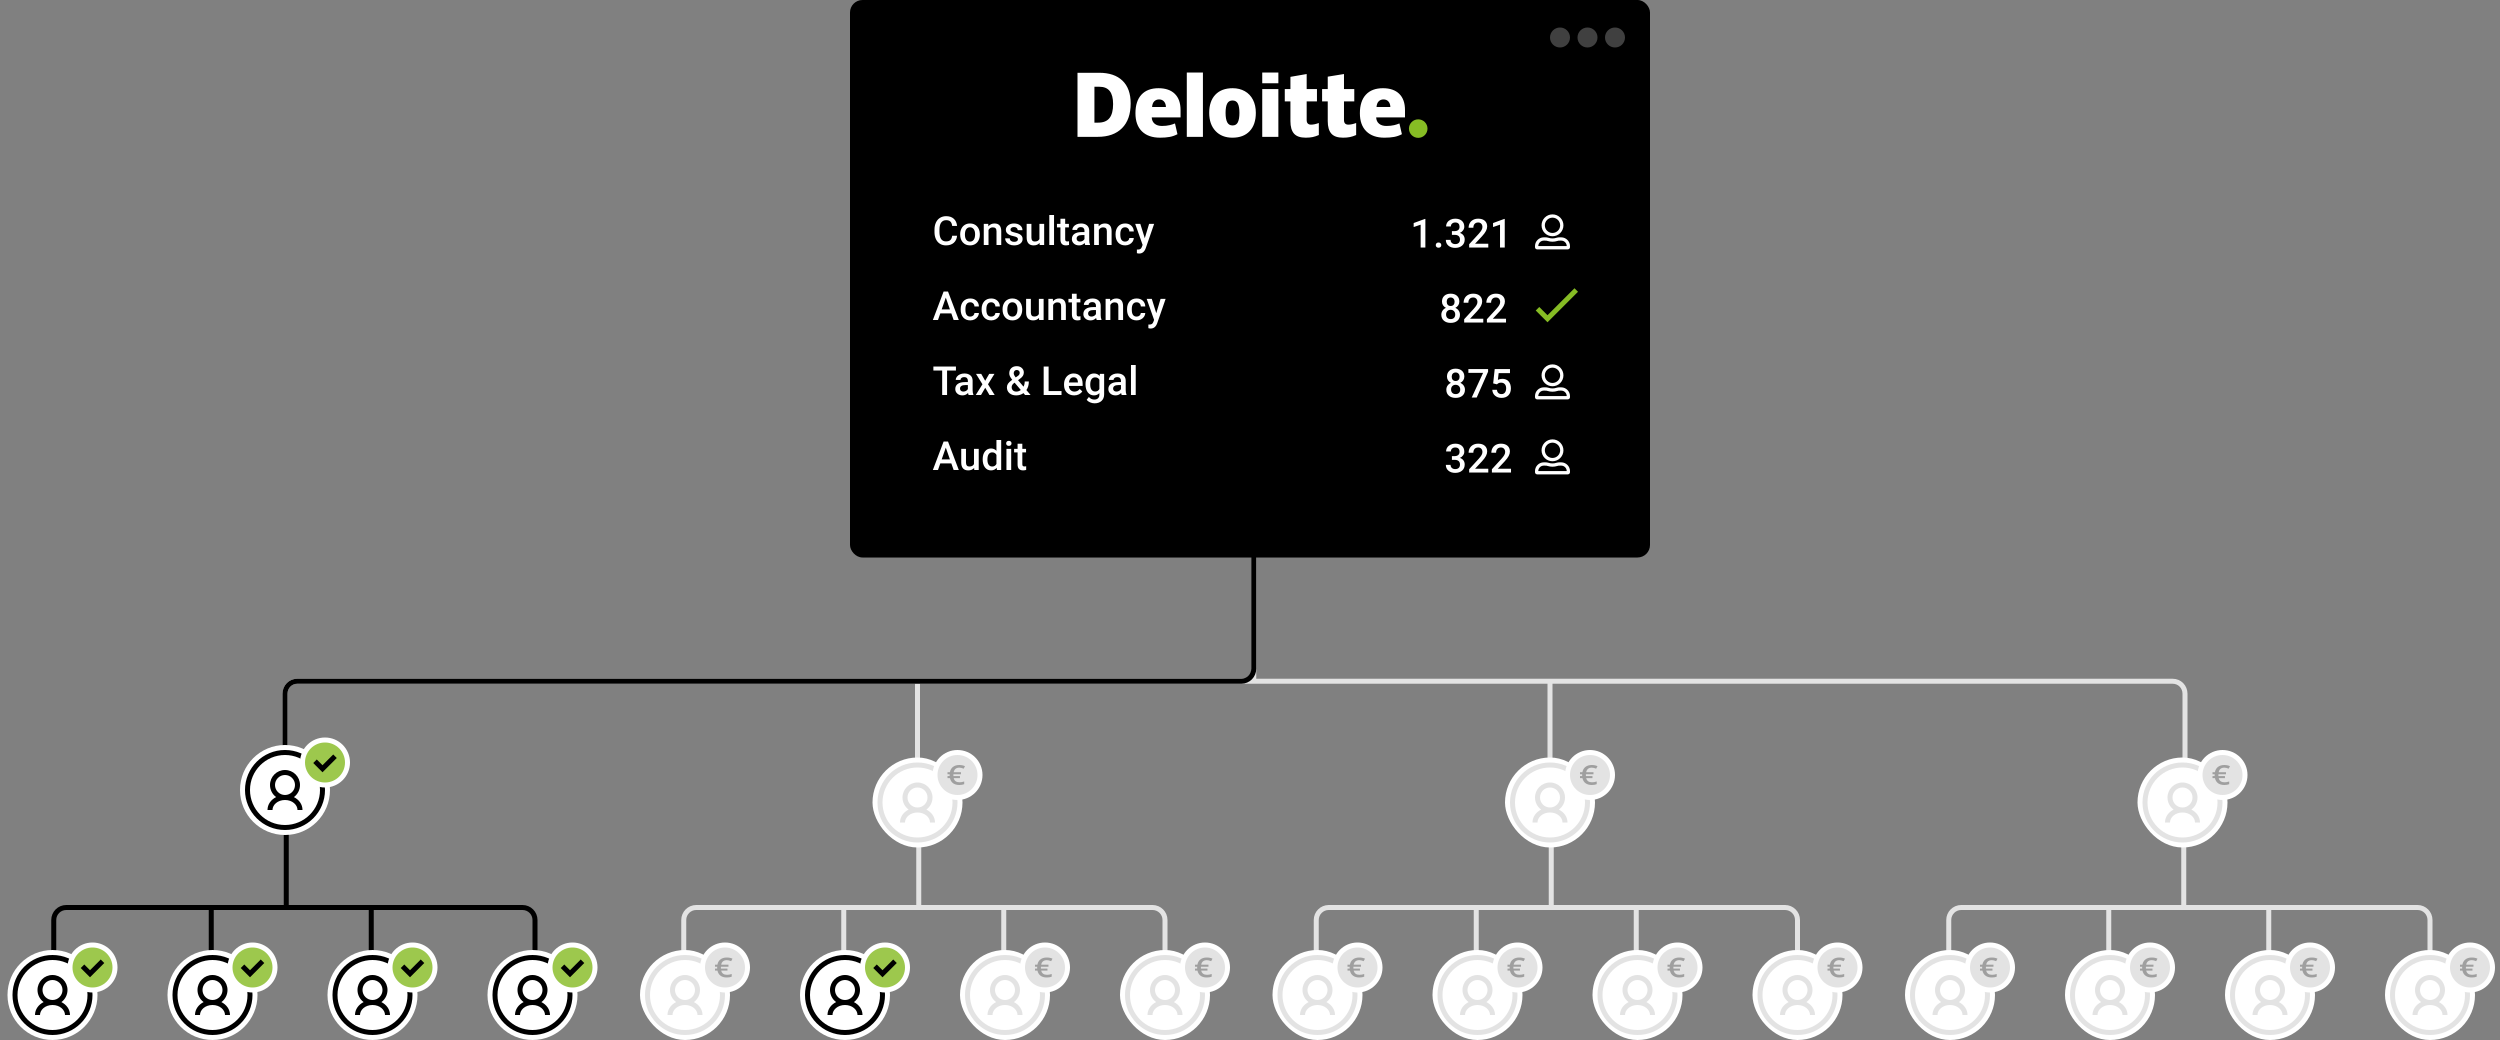 <svg width="1000" height="416" viewBox="0 0 1000 416" fill="none" xmlns="http://www.w3.org/2000/svg">
<rect x="0" y="0" width="1000" height="416" fill="#808080" stroke="none"/>
<path d="M501.5 199V272.5M501.5 272.5C501.5 272.5 606.722 272.5 620 272.5M501.5 272.5C501.5 272.5 378.716 272.5 367 272.5M114 300.5V277.5C114 274.739 116.143 272.5 118.904 272.5C152.209 272.5 344.538 272.5 367 272.5M874 308.5V277.5C874 274.739 871.857 272.5 869.096 272.5C835.785 272.5 643.354 272.5 620 272.5M620 272.5C620 286.559 620 308.5 620 308.5M367 272.5C367 286.559 367 308.5 367 308.5" stroke="#E3E3E3" stroke-width="2"/>
<path d="M501.5 199V267.5C501.5 270.261 499.294 272.5 496.532 272.5C473.443 272.5 377.3 272.5 367 272.5C344.538 272.5 152.209 272.5 118.904 272.5C116.143 272.5 114 274.739 114 277.5V300.5" stroke="black" stroke-width="2"/>
<path d="M114.5 320.5V363M114.5 363C114.5 363 135.222 363 148.5 363M114.5 363C114.5 363 96.216 363 84.5 363M21.5 395V368C21.5 365.239 23.737 363 26.498 363C37.692 363 65.297 363 84.5 363M214 399V368C214 365.239 211.771 363 209.009 363C197.507 363 168.583 363 148.5 363M148.5 363C148.5 377.059 148.5 399 148.5 399M84.5 363C84.5 377.059 84.5 399 84.5 399" stroke="black" stroke-width="2"/>
<path d="M3 398C3 388.059 11.059 380 21 380V380C30.941 380 39 388.059 39 398V398C39 407.941 30.941 416 21 416V416C11.059 416 3 407.941 3 398V398Z" fill="white"/>
<circle cx="21" cy="398" r="15" fill="white" stroke="black" stroke-width="2"/>
<path fill-rule="evenodd" clip-rule="evenodd" d="M25 396C25 398.209 23.209 400 21 400C18.791 400 17 398.209 17 396C17 393.791 18.791 392 21 392C23.209 392 25 393.791 25 396ZM24.556 400.833C26.038 399.741 27 397.983 27 396C27 392.686 24.314 390 21 390C17.686 390 15 392.686 15 396C15 397.983 15.962 399.741 17.444 400.833C15.424 401.851 14 403.72 14 406H16C16 403.954 18.06 402 21 402C23.94 402 26 403.954 26 406H28C28 403.72 26.576 401.851 24.556 400.833Z" fill="black"/>
<circle cx="37" cy="387" r="10" fill="white"/>
<circle cx="37" cy="387" r="8" fill="#9DC84D"/>
<path d="M33 386.5L36 389.5L41 384.5" stroke="black" stroke-width="2"/>
<path d="M67 398C67 388.059 75.059 380 85 380V380C94.941 380 103 388.059 103 398V398C103 407.941 94.941 416 85 416V416C75.059 416 67 407.941 67 398V398Z" fill="white"/>
<circle cx="85" cy="398" r="15" fill="white" stroke="black" stroke-width="2"/>
<path fill-rule="evenodd" clip-rule="evenodd" d="M89 396C89 398.209 87.209 400 85 400C82.791 400 81 398.209 81 396C81 393.791 82.791 392 85 392C87.209 392 89 393.791 89 396ZM88.556 400.833C90.038 399.741 91 397.983 91 396C91 392.686 88.314 390 85 390C81.686 390 79 392.686 79 396C79 397.983 79.962 399.741 81.444 400.833C79.424 401.851 78 403.72 78 406H80C80 403.954 82.06 402 85 402C87.94 402 90 403.954 90 406H92C92 403.72 90.576 401.851 88.556 400.833Z" fill="black"/>
<circle cx="101" cy="387" r="10" fill="white"/>
<circle cx="101" cy="387" r="8" fill="#9DC84D"/>
<path d="M97 386.5L100 389.5L105 384.5" stroke="black" stroke-width="2"/>
<path d="M131 398C131 388.059 139.059 380 149 380V380C158.941 380 167 388.059 167 398V398C167 407.941 158.941 416 149 416V416C139.059 416 131 407.941 131 398V398Z" fill="white"/>
<circle cx="149" cy="398" r="15" fill="white" stroke="black" stroke-width="2"/>
<path fill-rule="evenodd" clip-rule="evenodd" d="M153 396C153 398.209 151.209 400 149 400C146.791 400 145 398.209 145 396C145 393.791 146.791 392 149 392C151.209 392 153 393.791 153 396ZM152.556 400.833C154.038 399.741 155 397.983 155 396C155 392.686 152.314 390 149 390C145.686 390 143 392.686 143 396C143 397.983 143.962 399.741 145.444 400.833C143.424 401.851 142 403.72 142 406H144C144 403.954 146.06 402 149 402C151.94 402 154 403.954 154 406H156C156 403.72 154.576 401.851 152.556 400.833Z" fill="black"/>
<circle cx="165" cy="387" r="10" fill="white"/>
<circle cx="165" cy="387" r="8" fill="#9DC84D"/>
<path d="M161 386.5L164 389.5L169 384.5" stroke="black" stroke-width="2"/>
<path d="M195 398C195 388.059 203.059 380 213 380V380C222.941 380 231 388.059 231 398V398C231 407.941 222.941 416 213 416V416C203.059 416 195 407.941 195 398V398Z" fill="white"/>
<circle cx="213" cy="398" r="15" fill="white" stroke="black" stroke-width="2"/>
<path fill-rule="evenodd" clip-rule="evenodd" d="M217 396C217 398.209 215.209 400 213 400C210.791 400 209 398.209 209 396C209 393.791 210.791 392 213 392C215.209 392 217 393.791 217 396ZM216.556 400.833C218.038 399.741 219 397.983 219 396C219 392.686 216.314 390 213 390C209.686 390 207 392.686 207 396C207 397.983 207.962 399.741 209.444 400.833C207.424 401.851 206 403.72 206 406H208C208 403.954 210.06 402 213 402C215.94 402 218 403.954 218 406H220C220 403.72 218.576 401.851 216.556 400.833Z" fill="black"/>
<circle cx="229" cy="387" r="10" fill="white"/>
<circle cx="229" cy="387" r="8" fill="#9DC84D"/>
<path d="M225 386.5L228 389.5L233 384.5" stroke="black" stroke-width="2"/>
<path d="M96 316C96 306.059 104.059 298 114 298V298C123.941 298 132 306.059 132 316V316C132 325.941 123.941 334 114 334V334C104.059 334 96 325.941 96 316V316Z" fill="white"/>
<circle cx="114" cy="316" r="15" fill="white" stroke="black" stroke-width="2"/>
<path fill-rule="evenodd" clip-rule="evenodd" d="M118 314C118 316.209 116.209 318 114 318C111.791 318 110 316.209 110 314C110 311.791 111.791 310 114 310C116.209 310 118 311.791 118 314ZM117.556 318.833C119.038 317.741 120 315.983 120 314C120 310.686 117.314 308 114 308C110.686 308 108 310.686 108 314C108 315.983 108.962 317.741 110.444 318.833C108.424 319.851 107 321.72 107 324H109C109 321.954 111.06 320 114 320C116.94 320 119 321.954 119 324H121C121 321.72 119.576 319.851 117.556 318.833Z" fill="black"/>
<circle cx="130" cy="305" r="10" fill="white"/>
<circle cx="130" cy="305" r="8" fill="#9DC84D"/>
<path d="M126 304.5L129 307.5L134 302.5" stroke="black" stroke-width="2"/>
<path d="M367.5 320.5V363M367.5 363C367.5 363 388.222 363 401.5 363M367.5 363C367.5 363 349.216 363 337.5 363M273.5 383V368C273.5 365.239 275.733 363 278.495 363C289.873 363 318.226 363 337.5 363M466 383V368C466 365.239 463.764 363 461.002 363C449.681 363 421.509 363 401.5 363M401.5 363C401.5 377.059 401.5 383 401.5 383M337.5 363C337.5 377.059 337.5 383 337.5 383" stroke="#E3E3E3" stroke-width="2"/>
<rect x="256" y="380" width="36" height="36" rx="18" fill="white"/>
<circle cx="274" cy="398" r="15" fill="white" stroke="#E3E3E3" stroke-width="2"/>
<path fill-rule="evenodd" clip-rule="evenodd" d="M278 396C278 398.209 276.209 400 274 400C271.791 400 270 398.209 270 396C270 393.791 271.791 392 274 392C276.209 392 278 393.791 278 396ZM277.556 400.833C279.038 399.741 280 397.983 280 396C280 392.686 277.314 390 274 390C270.686 390 268 392.686 268 396C268 397.983 268.962 399.741 270.444 400.833C268.424 401.851 267 403.72 267 406H269C269 403.954 271.06 402 274 402C276.94 402 279 403.954 279 406H281C281 403.72 279.576 401.851 277.556 400.833Z" fill="#E3E3E3"/>
<circle cx="290" cy="387" r="10" fill="white"/>
<circle cx="290" cy="387" r="8" fill="#E3E3E3"/>
<path d="M290.709 384.063C290.108 384.063 289.615 384.213 289.231 384.512C288.852 384.812 288.598 385.264 288.47 385.87H291.388V386.693H288.374L288.361 386.933V387.227L288.374 387.436H290.984V388.253H288.483C288.756 389.365 289.532 389.921 290.812 389.921C291.422 389.921 292.047 389.81 292.686 389.589V390.674C292.128 390.891 291.477 391 290.735 391C289.707 391 288.871 390.765 288.227 390.295C287.587 389.824 287.169 389.144 286.973 388.253H286V387.436H286.87L286.857 387.238V387.04L286.87 386.693H286V385.87H286.96C287.122 384.976 287.529 384.274 288.182 383.764C288.835 383.255 289.677 383 290.709 383C291.562 383 292.326 383.157 293 383.47L292.463 384.47C291.806 384.199 291.221 384.063 290.709 384.063Z" fill="black" fill-opacity="0.3"/>
<path d="M320 398C320 388.059 328.059 380 338 380V380C347.941 380 356 388.059 356 398V398C356 407.941 347.941 416 338 416V416C328.059 416 320 407.941 320 398V398Z" fill="white"/>
<circle cx="338" cy="398" r="15" fill="white" stroke="black" stroke-width="2"/>
<path fill-rule="evenodd" clip-rule="evenodd" d="M342 396C342 398.209 340.209 400 338 400C335.791 400 334 398.209 334 396C334 393.791 335.791 392 338 392C340.209 392 342 393.791 342 396ZM341.556 400.833C343.038 399.741 344 397.983 344 396C344 392.686 341.314 390 338 390C334.686 390 332 392.686 332 396C332 397.983 332.962 399.741 334.444 400.833C332.424 401.851 331 403.72 331 406H333C333 403.954 335.06 402 338 402C340.94 402 343 403.954 343 406H345C345 403.72 343.576 401.851 341.556 400.833Z" fill="black"/>
<circle cx="354" cy="387" r="10" fill="white"/>
<circle cx="354" cy="387" r="8" fill="#9DC84D"/>
<path d="M350 386.5L353 389.5L358 384.5" stroke="black" stroke-width="2"/>
<rect x="384" y="380" width="36" height="36" rx="18" fill="white"/>
<circle cx="402" cy="398" r="15" fill="white" stroke="#E3E3E3" stroke-width="2"/>
<path fill-rule="evenodd" clip-rule="evenodd" d="M406 396C406 398.209 404.209 400 402 400C399.791 400 398 398.209 398 396C398 393.791 399.791 392 402 392C404.209 392 406 393.791 406 396ZM405.556 400.833C407.038 399.741 408 397.983 408 396C408 392.686 405.314 390 402 390C398.686 390 396 392.686 396 396C396 397.983 396.962 399.741 398.444 400.833C396.424 401.851 395 403.72 395 406H397C397 403.954 399.06 402 402 402C404.94 402 407 403.954 407 406H409C409 403.72 407.576 401.851 405.556 400.833Z" fill="#E3E3E3"/>
<circle cx="418" cy="387" r="10" fill="white"/>
<circle cx="418" cy="387" r="8" fill="#E3E3E3"/>
<path d="M418.709 384.063C418.108 384.063 417.615 384.213 417.231 384.512C416.852 384.812 416.598 385.264 416.47 385.87H419.388V386.693H416.374L416.361 386.933V387.227L416.374 387.436H418.984V388.253H416.483C416.756 389.365 417.532 389.921 418.812 389.921C419.422 389.921 420.047 389.81 420.686 389.589V390.674C420.128 390.891 419.477 391 418.735 391C417.707 391 416.871 390.765 416.227 390.295C415.587 389.824 415.169 389.144 414.973 388.253H414V387.436H414.87L414.857 387.238V387.04L414.87 386.693H414V385.87H414.96C415.122 384.976 415.529 384.274 416.182 383.764C416.835 383.255 417.677 383 418.709 383C419.562 383 420.326 383.157 421 383.47L420.463 384.47C419.806 384.199 419.221 384.063 418.709 384.063Z" fill="black" fill-opacity="0.3"/>
<rect x="448" y="380" width="36" height="36" rx="18" fill="white"/>
<circle cx="466" cy="398" r="15" fill="white" stroke="#E3E3E3" stroke-width="2"/>
<path fill-rule="evenodd" clip-rule="evenodd" d="M470 396C470 398.209 468.209 400 466 400C463.791 400 462 398.209 462 396C462 393.791 463.791 392 466 392C468.209 392 470 393.791 470 396ZM469.556 400.833C471.038 399.741 472 397.983 472 396C472 392.686 469.314 390 466 390C462.686 390 460 392.686 460 396C460 397.983 460.962 399.741 462.444 400.833C460.424 401.851 459 403.72 459 406H461C461 403.954 463.06 402 466 402C468.94 402 471 403.954 471 406H473C473 403.72 471.576 401.851 469.556 400.833Z" fill="#E3E3E3"/>
<circle cx="482" cy="387" r="10" fill="white"/>
<circle cx="482" cy="387" r="8" fill="#E3E3E3"/>
<path d="M482.709 384.063C482.108 384.063 481.615 384.213 481.231 384.512C480.852 384.812 480.598 385.264 480.47 385.87H483.388V386.693H480.374L480.361 386.933V387.227L480.374 387.436H482.984V388.253H480.483C480.756 389.365 481.532 389.921 482.812 389.921C483.422 389.921 484.047 389.81 484.686 389.589V390.674C484.128 390.891 483.477 391 482.735 391C481.707 391 480.871 390.765 480.227 390.295C479.587 389.824 479.169 389.144 478.973 388.253H478V387.436H478.87L478.857 387.238V387.04L478.87 386.693H478V385.87H478.96C479.122 384.976 479.529 384.274 480.182 383.764C480.835 383.255 481.677 383 482.709 383C483.562 383 484.326 383.157 485 383.47L484.463 384.47C483.806 384.199 483.221 384.063 482.709 384.063Z" fill="black" fill-opacity="0.3"/>
<rect x="349" y="303" width="36" height="36" rx="18" fill="white"/>
<circle cx="367" cy="321" r="15" fill="white" stroke="#E3E3E3" stroke-width="2"/>
<path fill-rule="evenodd" clip-rule="evenodd" d="M371 319C371 321.209 369.209 323 367 323C364.791 323 363 321.209 363 319C363 316.791 364.791 315 367 315C369.209 315 371 316.791 371 319ZM370.556 323.833C372.038 322.741 373 320.983 373 319C373 315.686 370.314 313 367 313C363.686 313 361 315.686 361 319C361 320.983 361.962 322.741 363.444 323.833C361.424 324.851 360 326.72 360 329H362C362 326.954 364.06 325 367 325C369.94 325 372 326.954 372 329H374C374 326.72 372.576 324.851 370.556 323.833Z" fill="#E3E3E3"/>
<circle cx="383" cy="310" r="10" fill="white"/>
<circle cx="383" cy="310" r="8" fill="#E3E3E3"/>
<path d="M383.709 307.063C383.108 307.063 382.615 307.213 382.231 307.512C381.852 307.812 381.598 308.264 381.47 308.87H384.388V309.693H381.374L381.361 309.933V310.227L381.374 310.436H383.984V311.253H381.483C381.756 312.365 382.532 312.921 383.812 312.921C384.422 312.921 385.047 312.81 385.686 312.589V313.674C385.128 313.891 384.477 314 383.735 314C382.707 314 381.871 313.765 381.227 313.295C380.587 312.824 380.169 312.144 379.973 311.253H379V310.436H379.87L379.857 310.238V310.04L379.87 309.693H379V308.87H379.96C380.122 307.976 380.529 307.274 381.182 306.764C381.835 306.255 382.677 306 383.709 306C384.562 306 385.326 306.157 386 306.47L385.463 307.47C384.806 307.199 384.221 307.063 383.709 307.063Z" fill="black" fill-opacity="0.3"/>
<path d="M620.5 320.5V363M620.5 363C620.5 363 641.222 363 654.5 363M620.5 363C620.5 363 602.216 363 590.5 363M526.5 383V368C526.5 365.239 528.733 363 531.495 363C542.873 363 571.226 363 590.5 363M719 383V368C719 365.239 716.764 363 714.002 363C702.681 363 674.509 363 654.5 363M654.5 363C654.5 377.059 654.5 383 654.5 383M590.5 363C590.5 377.059 590.5 383 590.5 383" stroke="#E3E3E3" stroke-width="2"/>
<rect x="509" y="380" width="36" height="36" rx="18" fill="white"/>
<circle cx="527" cy="398" r="15" fill="white" stroke="#E3E3E3" stroke-width="2"/>
<path fill-rule="evenodd" clip-rule="evenodd" d="M531 396C531 398.209 529.209 400 527 400C524.791 400 523 398.209 523 396C523 393.791 524.791 392 527 392C529.209 392 531 393.791 531 396ZM530.556 400.833C532.038 399.741 533 397.983 533 396C533 392.686 530.314 390 527 390C523.686 390 521 392.686 521 396C521 397.983 521.962 399.741 523.444 400.833C521.424 401.851 520 403.72 520 406H522C522 403.954 524.06 402 527 402C529.94 402 532 403.954 532 406H534C534 403.72 532.576 401.851 530.556 400.833Z" fill="#E3E3E3"/>
<circle cx="543" cy="387" r="10" fill="white"/>
<circle cx="543" cy="387" r="8" fill="#E3E3E3"/>
<path d="M543.709 384.063C543.108 384.063 542.615 384.213 542.231 384.512C541.852 384.812 541.598 385.264 541.47 385.87H544.388V386.693H541.374L541.361 386.933V387.227L541.374 387.436H543.984V388.253H541.483C541.756 389.365 542.532 389.921 543.812 389.921C544.422 389.921 545.047 389.81 545.686 389.589V390.674C545.128 390.891 544.477 391 543.735 391C542.707 391 541.871 390.765 541.227 390.295C540.587 389.824 540.169 389.144 539.973 388.253H539V387.436H539.87L539.857 387.238V387.04L539.87 386.693H539V385.87H539.96C540.122 384.976 540.529 384.274 541.182 383.764C541.835 383.255 542.677 383 543.709 383C544.562 383 545.326 383.157 546 383.47L545.463 384.47C544.806 384.199 544.221 384.063 543.709 384.063Z" fill="black" fill-opacity="0.3"/>
<rect x="573" y="380" width="36" height="36" rx="18" fill="white"/>
<circle cx="591" cy="398" r="15" fill="white" stroke="#E3E3E3" stroke-width="2"/>
<path fill-rule="evenodd" clip-rule="evenodd" d="M595 396C595 398.209 593.209 400 591 400C588.791 400 587 398.209 587 396C587 393.791 588.791 392 591 392C593.209 392 595 393.791 595 396ZM594.556 400.833C596.038 399.741 597 397.983 597 396C597 392.686 594.314 390 591 390C587.686 390 585 392.686 585 396C585 397.983 585.962 399.741 587.444 400.833C585.424 401.851 584 403.72 584 406H586C586 403.954 588.06 402 591 402C593.94 402 596 403.954 596 406H598C598 403.72 596.576 401.851 594.556 400.833Z" fill="#E3E3E3"/>
<circle cx="607" cy="387" r="10" fill="white"/>
<circle cx="607" cy="387" r="8" fill="#E3E3E3"/>
<path d="M607.709 384.063C607.108 384.063 606.615 384.213 606.231 384.512C605.852 384.812 605.598 385.264 605.47 385.87H608.388V386.693H605.374L605.361 386.933V387.227L605.374 387.436H607.984V388.253H605.483C605.756 389.365 606.532 389.921 607.812 389.921C608.422 389.921 609.047 389.81 609.686 389.589V390.674C609.128 390.891 608.477 391 607.735 391C606.707 391 605.871 390.765 605.227 390.295C604.587 389.824 604.169 389.144 603.973 388.253H603V387.436H603.87L603.857 387.238V387.04L603.87 386.693H603V385.87H603.96C604.122 384.976 604.529 384.274 605.182 383.764C605.835 383.255 606.677 383 607.709 383C608.562 383 609.326 383.157 610 383.47L609.463 384.47C608.806 384.199 608.221 384.063 607.709 384.063Z" fill="black" fill-opacity="0.3"/>
<rect x="637" y="380" width="36" height="36" rx="18" fill="white"/>
<circle cx="655" cy="398" r="15" fill="white" stroke="#E3E3E3" stroke-width="2"/>
<path fill-rule="evenodd" clip-rule="evenodd" d="M659 396C659 398.209 657.209 400 655 400C652.791 400 651 398.209 651 396C651 393.791 652.791 392 655 392C657.209 392 659 393.791 659 396ZM658.556 400.833C660.038 399.741 661 397.983 661 396C661 392.686 658.314 390 655 390C651.686 390 649 392.686 649 396C649 397.983 649.962 399.741 651.444 400.833C649.424 401.851 648 403.72 648 406H650C650 403.954 652.06 402 655 402C657.94 402 660 403.954 660 406H662C662 403.72 660.576 401.851 658.556 400.833Z" fill="#E3E3E3"/>
<circle cx="671" cy="387" r="10" fill="white"/>
<circle cx="671" cy="387" r="8" fill="#E3E3E3"/>
<path d="M671.709 384.063C671.108 384.063 670.615 384.213 670.231 384.512C669.852 384.812 669.598 385.264 669.47 385.87H672.388V386.693H669.374L669.361 386.933V387.227L669.374 387.436H671.984V388.253H669.483C669.756 389.365 670.532 389.921 671.812 389.921C672.422 389.921 673.047 389.81 673.686 389.589V390.674C673.128 390.891 672.477 391 671.735 391C670.707 391 669.871 390.765 669.227 390.295C668.587 389.824 668.169 389.144 667.973 388.253H667V387.436H667.87L667.857 387.238V387.04L667.87 386.693H667V385.87H667.96C668.122 384.976 668.529 384.274 669.182 383.764C669.835 383.255 670.677 383 671.709 383C672.562 383 673.326 383.157 674 383.47L673.463 384.47C672.806 384.199 672.221 384.063 671.709 384.063Z" fill="black" fill-opacity="0.3"/>
<rect x="701" y="380" width="36" height="36" rx="18" fill="white"/>
<circle cx="719" cy="398" r="15" fill="white" stroke="#E3E3E3" stroke-width="2"/>
<path fill-rule="evenodd" clip-rule="evenodd" d="M723 396C723 398.209 721.209 400 719 400C716.791 400 715 398.209 715 396C715 393.791 716.791 392 719 392C721.209 392 723 393.791 723 396ZM722.556 400.833C724.038 399.741 725 397.983 725 396C725 392.686 722.314 390 719 390C715.686 390 713 392.686 713 396C713 397.983 713.962 399.741 715.444 400.833C713.424 401.851 712 403.72 712 406H714C714 403.954 716.06 402 719 402C721.94 402 724 403.954 724 406H726C726 403.72 724.576 401.851 722.556 400.833Z" fill="#E3E3E3"/>
<circle cx="735" cy="387" r="10" fill="white"/>
<circle cx="735" cy="387" r="8" fill="#E3E3E3"/>
<path d="M735.709 384.063C735.108 384.063 734.615 384.213 734.231 384.512C733.852 384.812 733.598 385.264 733.47 385.87H736.388V386.693H733.374L733.361 386.933V387.227L733.374 387.436H735.984V388.253H733.483C733.756 389.365 734.532 389.921 735.812 389.921C736.422 389.921 737.047 389.81 737.686 389.589V390.674C737.128 390.891 736.477 391 735.735 391C734.707 391 733.871 390.765 733.227 390.295C732.587 389.824 732.169 389.144 731.973 388.253H731V387.436H731.87L731.857 387.238V387.04L731.87 386.693H731V385.87H731.96C732.122 384.976 732.529 384.274 733.182 383.764C733.835 383.255 734.677 383 735.709 383C736.562 383 737.326 383.157 738 383.47L737.463 384.47C736.806 384.199 736.221 384.063 735.709 384.063Z" fill="black" fill-opacity="0.3"/>
<rect x="602" y="303" width="36" height="36" rx="18" fill="white"/>
<circle cx="620" cy="321" r="15" fill="white" stroke="#E3E3E3" stroke-width="2"/>
<path fill-rule="evenodd" clip-rule="evenodd" d="M624 319C624 321.209 622.209 323 620 323C617.791 323 616 321.209 616 319C616 316.791 617.791 315 620 315C622.209 315 624 316.791 624 319ZM623.556 323.833C625.038 322.741 626 320.983 626 319C626 315.686 623.314 313 620 313C616.686 313 614 315.686 614 319C614 320.983 614.962 322.741 616.444 323.833C614.424 324.851 613 326.72 613 329H615C615 326.954 617.06 325 620 325C622.94 325 625 326.954 625 329H627C627 326.72 625.576 324.851 623.556 323.833Z" fill="#E3E3E3"/>
<circle cx="636" cy="310" r="10" fill="white"/>
<circle cx="636" cy="310" r="8" fill="#E3E3E3"/>
<path d="M636.709 307.063C636.108 307.063 635.615 307.213 635.231 307.512C634.852 307.812 634.598 308.264 634.47 308.87H637.388V309.693H634.374L634.361 309.933V310.227L634.374 310.436H636.984V311.253H634.483C634.756 312.365 635.532 312.921 636.812 312.921C637.422 312.921 638.047 312.81 638.686 312.589V313.674C638.128 313.891 637.477 314 636.735 314C635.707 314 634.871 313.765 634.227 313.295C633.587 312.824 633.169 312.144 632.973 311.253H632V310.436H632.87L632.857 310.238V310.04L632.87 309.693H632V308.87H632.96C633.122 307.976 633.529 307.274 634.182 306.764C634.835 306.255 635.677 306 636.709 306C637.562 306 638.326 306.157 639 306.47L638.463 307.47C637.806 307.199 637.221 307.063 636.709 307.063Z" fill="black" fill-opacity="0.3"/>
<path d="M873.5 320.5V363M873.5 363C873.5 363 894.222 363 907.5 363M873.5 363C873.5 363 855.216 363 843.5 363M779.5 383V368C779.5 365.239 781.733 363 784.495 363C795.873 363 824.226 363 843.5 363M972 383V368C972 365.239 969.764 363 967.002 363C955.681 363 927.509 363 907.5 363M907.5 363C907.5 377.059 907.5 383 907.5 383M843.5 363C843.5 377.059 843.5 383 843.5 383" stroke="#E3E3E3" stroke-width="2"/>
<rect x="762" y="380" width="36" height="36" rx="18" fill="white"/>
<circle cx="780" cy="398" r="15" fill="white" stroke="#E3E3E3" stroke-width="2"/>
<path fill-rule="evenodd" clip-rule="evenodd" d="M784 396C784 398.209 782.209 400 780 400C777.791 400 776 398.209 776 396C776 393.791 777.791 392 780 392C782.209 392 784 393.791 784 396ZM783.556 400.833C785.038 399.741 786 397.983 786 396C786 392.686 783.314 390 780 390C776.686 390 774 392.686 774 396C774 397.983 774.962 399.741 776.444 400.833C774.424 401.851 773 403.72 773 406H775C775 403.954 777.06 402 780 402C782.94 402 785 403.954 785 406H787C787 403.72 785.576 401.851 783.556 400.833Z" fill="#E3E3E3"/>
<circle cx="796" cy="387" r="10" fill="white"/>
<circle cx="796" cy="387" r="8" fill="#E3E3E3"/>
<path d="M796.709 384.063C796.108 384.063 795.615 384.213 795.231 384.512C794.852 384.812 794.598 385.264 794.47 385.87H797.388V386.693H794.374L794.361 386.933V387.227L794.374 387.436H796.984V388.253H794.483C794.756 389.365 795.532 389.921 796.812 389.921C797.422 389.921 798.047 389.81 798.686 389.589V390.674C798.128 390.891 797.477 391 796.735 391C795.707 391 794.871 390.765 794.227 390.295C793.587 389.824 793.169 389.144 792.973 388.253H792V387.436H792.87L792.857 387.238V387.04L792.87 386.693H792V385.87H792.96C793.122 384.976 793.529 384.274 794.182 383.764C794.835 383.255 795.677 383 796.709 383C797.562 383 798.326 383.157 799 383.47L798.463 384.47C797.806 384.199 797.221 384.063 796.709 384.063Z" fill="black" fill-opacity="0.3"/>
<rect x="826" y="380" width="36" height="36" rx="18" fill="white"/>
<circle cx="844" cy="398" r="15" fill="white" stroke="#E3E3E3" stroke-width="2"/>
<path fill-rule="evenodd" clip-rule="evenodd" d="M848 396C848 398.209 846.209 400 844 400C841.791 400 840 398.209 840 396C840 393.791 841.791 392 844 392C846.209 392 848 393.791 848 396ZM847.556 400.833C849.038 399.741 850 397.983 850 396C850 392.686 847.314 390 844 390C840.686 390 838 392.686 838 396C838 397.983 838.962 399.741 840.444 400.833C838.424 401.851 837 403.72 837 406H839C839 403.954 841.06 402 844 402C846.94 402 849 403.954 849 406H851C851 403.72 849.576 401.851 847.556 400.833Z" fill="#E3E3E3"/>
<circle cx="860" cy="387" r="10" fill="white"/>
<circle cx="860" cy="387" r="8" fill="#E3E3E3"/>
<path d="M860.709 384.063C860.108 384.063 859.615 384.213 859.231 384.512C858.852 384.812 858.598 385.264 858.47 385.87H861.388V386.693H858.374L858.361 386.933V387.227L858.374 387.436H860.984V388.253H858.483C858.756 389.365 859.532 389.921 860.812 389.921C861.422 389.921 862.047 389.81 862.686 389.589V390.674C862.128 390.891 861.477 391 860.735 391C859.707 391 858.871 390.765 858.227 390.295C857.587 389.824 857.169 389.144 856.973 388.253H856V387.436H856.87L856.857 387.238V387.04L856.87 386.693H856V385.87H856.96C857.122 384.976 857.529 384.274 858.182 383.764C858.835 383.255 859.677 383 860.709 383C861.562 383 862.326 383.157 863 383.47L862.463 384.47C861.806 384.199 861.221 384.063 860.709 384.063Z" fill="black" fill-opacity="0.3"/>
<rect x="890" y="380" width="36" height="36" rx="18" fill="white"/>
<circle cx="908" cy="398" r="15" fill="white" stroke="#E3E3E3" stroke-width="2"/>
<path fill-rule="evenodd" clip-rule="evenodd" d="M912 396C912 398.209 910.209 400 908 400C905.791 400 904 398.209 904 396C904 393.791 905.791 392 908 392C910.209 392 912 393.791 912 396ZM911.556 400.833C913.038 399.741 914 397.983 914 396C914 392.686 911.314 390 908 390C904.686 390 902 392.686 902 396C902 397.983 902.962 399.741 904.444 400.833C902.424 401.851 901 403.72 901 406H903C903 403.954 905.06 402 908 402C910.94 402 913 403.954 913 406H915C915 403.72 913.576 401.851 911.556 400.833Z" fill="#E3E3E3"/>
<circle cx="924" cy="387" r="10" fill="white"/>
<circle cx="924" cy="387" r="8" fill="#E3E3E3"/>
<path d="M924.709 384.063C924.108 384.063 923.615 384.213 923.231 384.512C922.852 384.812 922.598 385.264 922.47 385.87H925.388V386.693H922.374L922.361 386.933V387.227L922.374 387.436H924.984V388.253H922.483C922.756 389.365 923.532 389.921 924.812 389.921C925.422 389.921 926.047 389.81 926.686 389.589V390.674C926.128 390.891 925.477 391 924.735 391C923.707 391 922.871 390.765 922.227 390.295C921.587 389.824 921.169 389.144 920.973 388.253H920V387.436H920.87L920.857 387.238V387.04L920.87 386.693H920V385.87H920.96C921.122 384.976 921.529 384.274 922.182 383.764C922.835 383.255 923.677 383 924.709 383C925.562 383 926.326 383.157 927 383.47L926.463 384.47C925.806 384.199 925.221 384.063 924.709 384.063Z" fill="black" fill-opacity="0.3"/>
<rect x="954" y="380" width="36" height="36" rx="18" fill="white"/>
<circle cx="972" cy="398" r="15" fill="white" stroke="#E3E3E3" stroke-width="2"/>
<path fill-rule="evenodd" clip-rule="evenodd" d="M976 396C976 398.209 974.209 400 972 400C969.791 400 968 398.209 968 396C968 393.791 969.791 392 972 392C974.209 392 976 393.791 976 396ZM975.556 400.833C977.038 399.741 978 397.983 978 396C978 392.686 975.314 390 972 390C968.686 390 966 392.686 966 396C966 397.983 966.962 399.741 968.444 400.833C966.424 401.851 965 403.72 965 406H967C967 403.954 969.06 402 972 402C974.94 402 977 403.954 977 406H979C979 403.72 977.576 401.851 975.556 400.833Z" fill="#E3E3E3"/>
<circle cx="988" cy="387" r="10" fill="white"/>
<circle cx="988" cy="387" r="8" fill="#E3E3E3"/>
<path d="M988.709 384.063C988.108 384.063 987.615 384.213 987.231 384.512C986.852 384.812 986.598 385.264 986.47 385.87H989.388V386.693H986.374L986.361 386.933V387.227L986.374 387.436H988.984V388.253H986.483C986.756 389.365 987.532 389.921 988.812 389.921C989.422 389.921 990.047 389.81 990.686 389.589V390.674C990.128 390.891 989.477 391 988.735 391C987.707 391 986.871 390.765 986.227 390.295C985.587 389.824 985.169 389.144 984.973 388.253H984V387.436H984.87L984.857 387.238V387.04L984.87 386.693H984V385.87H984.96C985.122 384.976 985.529 384.274 986.182 383.764C986.835 383.255 987.677 383 988.709 383C989.562 383 990.326 383.157 991 383.47L990.463 384.47C989.806 384.199 989.221 384.063 988.709 384.063Z" fill="black" fill-opacity="0.3"/>
<rect x="855" y="303" width="36" height="36" rx="18" fill="white"/>
<circle cx="873" cy="321" r="15" fill="white" stroke="#E3E3E3" stroke-width="2"/>
<path fill-rule="evenodd" clip-rule="evenodd" d="M877 319C877 321.209 875.209 323 873 323C870.791 323 869 321.209 869 319C869 316.791 870.791 315 873 315C875.209 315 877 316.791 877 319ZM876.556 323.833C878.038 322.741 879 320.983 879 319C879 315.686 876.314 313 873 313C869.686 313 867 315.686 867 319C867 320.983 867.962 322.741 869.444 323.833C867.424 324.851 866 326.72 866 329H868C868 326.954 870.06 325 873 325C875.94 325 878 326.954 878 329H880C880 326.72 878.576 324.851 876.556 323.833Z" fill="#E3E3E3"/>
<circle cx="889" cy="310" r="10" fill="white"/>
<circle cx="889" cy="310" r="8" fill="#E3E3E3"/>
<path d="M889.709 307.063C889.108 307.063 888.615 307.213 888.231 307.512C887.852 307.812 887.598 308.264 887.47 308.87H890.388V309.693H887.374L887.361 309.933V310.227L887.374 310.436H889.984V311.253H887.483C887.756 312.365 888.532 312.921 889.812 312.921C890.422 312.921 891.047 312.81 891.686 312.589V313.674C891.128 313.891 890.477 314 889.735 314C888.707 314 887.871 313.765 887.227 313.295C886.587 312.824 886.169 312.144 885.973 311.253H885V310.436H885.87L885.857 310.238V310.04L885.87 309.693H885V308.87H885.96C886.122 307.976 886.529 307.274 887.182 306.764C887.835 306.255 888.677 306 889.709 306C890.562 306 891.326 306.157 892 306.47L891.463 307.47C890.806 307.199 890.221 307.063 889.709 307.063Z" fill="black" fill-opacity="0.3"/>
<g clip-path="url(#clip0)">
<rect x="340" width="320" height="223" rx="5" fill="black"/>
<path fill-rule="evenodd" clip-rule="evenodd" d="M511.347 33.308H504.896V29H511.347V33.308ZM474.719 54.736H481.168V29.001H474.719V54.736ZM445.241 41.624C445.241 39.276 444.787 37.535 443.879 36.4C442.969 35.267 441.592 34.7 439.74 34.7H437.77V49.056H439.277C441.334 49.056 442.842 48.447 443.801 47.224C444.76 46.004 445.241 44.137 445.241 41.624ZM452.267 41.379C452.267 45.656 451.116 48.952 448.814 51.265C446.512 53.579 443.276 54.736 439.105 54.736H431V29.109H439.671C443.693 29.109 446.798 30.161 448.986 32.264C451.173 34.368 452.267 37.405 452.267 41.379ZM490.872 48.889C490.444 48.029 490.229 46.778 490.229 45.137C490.229 43.494 490.444 42.26 490.872 41.433C491.302 40.607 492.009 40.192 492.999 40.192C494.012 40.192 494.726 40.609 495.144 41.442C495.562 42.273 495.77 43.505 495.77 45.137C495.77 46.778 495.565 48.029 495.153 48.889C494.741 49.75 494.033 50.181 493.032 50.181C492.021 50.181 491.302 49.75 490.872 48.889ZM499.87 52.45C501.514 50.702 502.335 48.263 502.335 45.137C502.335 43.145 501.954 41.404 501.189 39.915C500.426 38.425 499.339 37.28 497.932 36.481C496.525 35.682 494.902 35.282 493.067 35.282C490.097 35.282 487.791 36.146 486.146 37.872C484.501 39.599 483.68 42.02 483.68 45.137C483.68 48.185 484.518 50.602 486.196 52.391C487.872 54.18 490.13 55.074 492.967 55.074C495.925 55.074 498.226 54.199 499.87 52.45ZM504.896 54.736H511.347V44.887V35.62H504.896V54.736ZM524.415 49.86C525.286 49.86 526.323 49.639 527.533 49.201V54.011C526.663 54.392 525.837 54.666 525.051 54.828C524.265 54.992 523.342 55.074 522.287 55.074C520.121 55.074 518.56 54.53 517.601 53.444C516.647 52.359 516.168 50.693 516.168 48.444V40.564H513.909V35.622H516.168V30.74L522.668 29.611V35.622H526.784V40.564H522.668V48.004C522.668 49.242 523.251 49.86 524.415 49.86ZM542.462 49.201C541.252 49.639 540.215 49.86 539.344 49.86C538.179 49.86 537.596 49.242 537.596 48.004V40.564H541.713V35.622H537.596V29.611L531.097 30.666V35.622H528.837V40.564H531.097V48.444C531.097 50.693 531.576 52.359 532.533 53.444C533.489 54.53 535.05 55.074 537.216 55.074C538.273 55.074 539.192 54.992 539.979 54.828C540.765 54.666 541.593 54.392 542.462 54.011V49.201ZM550.601 42.808C550.689 41.761 550.989 40.995 551.5 40.505C552.013 40.016 552.647 39.771 553.405 39.771C554.232 39.771 554.889 40.045 555.376 40.599C555.867 41.149 556.122 41.886 556.143 42.808H550.601ZM559.698 37.536C558.164 36.035 555.989 35.283 553.175 35.283C550.217 35.283 547.941 36.146 546.345 37.873C544.751 39.599 543.953 42.077 543.953 45.305C543.953 48.431 544.815 50.842 546.535 52.534C548.256 54.226 550.673 55.074 553.786 55.074C555.28 55.074 556.567 54.972 557.645 54.769C558.716 54.568 559.753 54.206 560.76 53.682L559.768 49.375C559.037 49.673 558.342 49.902 557.684 50.053C556.735 50.273 555.694 50.384 554.56 50.384C553.317 50.384 552.335 50.08 551.616 49.473C550.897 48.865 550.513 48.026 550.469 46.958H561.998V44.023C561.998 41.199 561.232 39.036 559.698 37.536ZM461.726 40.505C461.215 40.995 460.916 41.761 460.828 42.808H466.37C466.348 41.886 466.093 41.149 465.603 40.599C465.114 40.045 464.457 39.771 463.632 39.771C462.873 39.771 462.239 40.016 461.726 40.505ZM463.402 35.283C466.217 35.283 468.391 36.035 469.925 37.536C471.458 39.036 472.225 41.199 472.225 44.023V46.958H460.696C460.74 48.026 461.122 48.865 461.843 49.473C462.562 50.08 463.544 50.384 464.786 50.384C465.92 50.384 466.961 50.273 467.912 50.053C468.568 49.902 469.264 49.673 469.995 49.375L470.987 53.682C469.98 54.206 468.943 54.568 467.871 54.769C466.793 54.972 465.507 55.074 464.012 55.074C460.9 55.074 458.483 54.226 456.763 52.534C455.041 50.842 454.18 48.431 454.18 45.305C454.18 42.077 454.978 39.599 456.573 37.873C458.167 36.146 460.442 35.283 463.402 35.283Z" fill="white"/>
<path d="M563.58 51.439C563.58 49.393 565.243 47.733 567.29 47.733C569.339 47.733 571 49.393 571 51.439C571 53.485 569.339 55.145 567.29 55.145C565.243 55.145 563.58 53.485 563.58 51.439Z" fill="#86BC24"/>
<path d="M382.836 94.297C382.721 95.51 382.273 96.458 381.492 97.141C380.711 97.818 379.672 98.156 378.375 98.156C377.469 98.156 376.669 97.943 375.977 97.516C375.289 97.083 374.758 96.471 374.383 95.68C374.008 94.888 373.812 93.969 373.797 92.922V91.859C373.797 90.787 373.987 89.841 374.367 89.023C374.747 88.206 375.292 87.576 376 87.133C376.714 86.69 377.536 86.469 378.469 86.469C379.724 86.469 380.734 86.81 381.5 87.492C382.266 88.174 382.711 89.138 382.836 90.383H380.867C380.773 89.565 380.534 88.977 380.148 88.617C379.768 88.253 379.208 88.07 378.469 88.07C377.609 88.07 376.948 88.385 376.484 89.016C376.026 89.641 375.792 90.56 375.781 91.773V92.781C375.781 94.01 376 94.948 376.438 95.594C376.88 96.24 377.526 96.562 378.375 96.562C379.151 96.562 379.734 96.388 380.125 96.039C380.516 95.69 380.763 95.109 380.867 94.297H382.836ZM384.07 93.695C384.07 92.867 384.234 92.122 384.562 91.461C384.891 90.794 385.352 90.284 385.945 89.93C386.539 89.57 387.221 89.391 387.992 89.391C389.133 89.391 390.057 89.758 390.766 90.492C391.479 91.227 391.865 92.201 391.922 93.414L391.93 93.859C391.93 94.693 391.768 95.438 391.445 96.094C391.128 96.75 390.669 97.258 390.07 97.617C389.477 97.977 388.789 98.156 388.008 98.156C386.815 98.156 385.859 97.76 385.141 96.969C384.427 96.172 384.07 95.112 384.07 93.789V93.695ZM385.969 93.859C385.969 94.729 386.148 95.412 386.508 95.906C386.867 96.396 387.367 96.641 388.008 96.641C388.648 96.641 389.146 96.391 389.5 95.891C389.859 95.391 390.039 94.659 390.039 93.695C390.039 92.841 389.854 92.164 389.484 91.664C389.12 91.164 388.622 90.914 387.992 90.914C387.372 90.914 386.88 91.162 386.516 91.656C386.151 92.146 385.969 92.88 385.969 93.859ZM395.297 89.547L395.352 90.523C395.977 89.768 396.797 89.391 397.812 89.391C399.573 89.391 400.469 90.398 400.5 92.414V98H398.602V92.523C398.602 91.987 398.484 91.591 398.25 91.336C398.021 91.076 397.643 90.945 397.117 90.945C396.352 90.945 395.781 91.292 395.406 91.984V98H393.508V89.547H395.297ZM407.18 95.703C407.18 95.365 407.039 95.107 406.758 94.93C406.482 94.753 406.021 94.596 405.375 94.461C404.729 94.326 404.19 94.154 403.758 93.945C402.81 93.487 402.336 92.823 402.336 91.953C402.336 91.224 402.643 90.615 403.258 90.125C403.872 89.635 404.654 89.391 405.602 89.391C406.612 89.391 407.427 89.641 408.047 90.141C408.672 90.641 408.984 91.289 408.984 92.086H407.086C407.086 91.721 406.951 91.419 406.68 91.18C406.409 90.935 406.049 90.812 405.602 90.812C405.185 90.812 404.844 90.909 404.578 91.102C404.318 91.294 404.188 91.552 404.188 91.875C404.188 92.167 404.31 92.393 404.555 92.555C404.799 92.716 405.294 92.88 406.039 93.047C406.784 93.208 407.367 93.404 407.789 93.633C408.216 93.857 408.531 94.128 408.734 94.445C408.943 94.763 409.047 95.148 409.047 95.602C409.047 96.362 408.732 96.979 408.102 97.453C407.471 97.922 406.646 98.156 405.625 98.156C404.932 98.156 404.315 98.031 403.773 97.781C403.232 97.531 402.81 97.188 402.508 96.75C402.206 96.312 402.055 95.841 402.055 95.336H403.898C403.924 95.784 404.094 96.13 404.406 96.375C404.719 96.615 405.133 96.734 405.648 96.734C406.148 96.734 406.529 96.641 406.789 96.453C407.049 96.26 407.18 96.01 407.18 95.703ZM415.828 97.172C415.271 97.828 414.479 98.156 413.453 98.156C412.536 98.156 411.841 97.888 411.367 97.352C410.898 96.815 410.664 96.039 410.664 95.023V89.547H412.562V95C412.562 96.073 413.008 96.609 413.898 96.609C414.82 96.609 415.443 96.279 415.766 95.617V89.547H417.664V98H415.875L415.828 97.172ZM421.617 98H419.719V86H421.617V98ZM426.07 87.492V89.547H427.562V90.953H426.07V95.672C426.07 95.995 426.133 96.229 426.258 96.375C426.388 96.516 426.617 96.586 426.945 96.586C427.164 96.586 427.385 96.56 427.609 96.508V97.977C427.177 98.096 426.76 98.156 426.359 98.156C424.901 98.156 424.172 97.352 424.172 95.742V90.953H422.781V89.547H424.172V87.492H426.07ZM434.07 98C433.987 97.838 433.914 97.576 433.852 97.211C433.247 97.841 432.508 98.156 431.633 98.156C430.784 98.156 430.091 97.914 429.555 97.43C429.018 96.945 428.75 96.346 428.75 95.633C428.75 94.732 429.083 94.042 429.75 93.562C430.422 93.078 431.38 92.836 432.625 92.836H433.789V92.281C433.789 91.844 433.667 91.495 433.422 91.234C433.177 90.969 432.805 90.836 432.305 90.836C431.872 90.836 431.518 90.945 431.242 91.164C430.966 91.378 430.828 91.651 430.828 91.984H428.93C428.93 91.521 429.083 91.088 429.391 90.688C429.698 90.281 430.115 89.963 430.641 89.734C431.172 89.505 431.763 89.391 432.414 89.391C433.404 89.391 434.193 89.641 434.781 90.141C435.37 90.635 435.672 91.333 435.688 92.234V96.047C435.688 96.807 435.794 97.414 436.008 97.867V98H434.07ZM431.984 96.633C432.359 96.633 432.711 96.542 433.039 96.359C433.372 96.177 433.622 95.932 433.789 95.625V94.031H432.766C432.062 94.031 431.534 94.154 431.18 94.398C430.826 94.643 430.648 94.99 430.648 95.438C430.648 95.802 430.768 96.094 431.008 96.312C431.253 96.526 431.578 96.633 431.984 96.633ZM439.438 89.547L439.492 90.523C440.117 89.768 440.938 89.391 441.953 89.391C443.714 89.391 444.609 90.398 444.641 92.414V98H442.742V92.523C442.742 91.987 442.625 91.591 442.391 91.336C442.161 91.076 441.784 90.945 441.258 90.945C440.492 90.945 439.922 91.292 439.547 91.984V98H437.648V89.547H439.438ZM450.055 96.641C450.529 96.641 450.922 96.503 451.234 96.227C451.547 95.951 451.714 95.609 451.734 95.203H453.523C453.503 95.729 453.339 96.221 453.031 96.68C452.724 97.133 452.307 97.492 451.781 97.758C451.255 98.023 450.688 98.156 450.078 98.156C448.896 98.156 447.958 97.773 447.266 97.008C446.573 96.242 446.227 95.185 446.227 93.836V93.641C446.227 92.354 446.57 91.326 447.258 90.555C447.945 89.779 448.883 89.391 450.07 89.391C451.076 89.391 451.893 89.685 452.523 90.273C453.159 90.857 453.492 91.625 453.523 92.578H451.734C451.714 92.094 451.547 91.695 451.234 91.383C450.927 91.07 450.534 90.914 450.055 90.914C449.44 90.914 448.966 91.138 448.633 91.586C448.299 92.029 448.13 92.703 448.125 93.609V93.914C448.125 94.831 448.289 95.516 448.617 95.969C448.951 96.417 449.43 96.641 450.055 96.641ZM457.914 95.281L459.633 89.547H461.656L458.297 99.281C457.781 100.703 456.906 101.414 455.672 101.414C455.396 101.414 455.091 101.367 454.758 101.273V99.805L455.117 99.828C455.596 99.828 455.956 99.74 456.195 99.562C456.44 99.391 456.633 99.099 456.773 98.688L457.047 97.961L454.078 89.547H456.125L457.914 95.281Z" fill="white"/>
<path d="M570.148 99H568.258V89.867L565.469 90.82V89.219L569.906 87.586H570.148V99ZM575.406 97C575.76 97 576.034 97.102 576.227 97.305C576.419 97.503 576.516 97.753 576.516 98.055C576.516 98.352 576.419 98.599 576.227 98.797C576.034 98.99 575.76 99.086 575.406 99.086C575.068 99.086 574.799 98.99 574.602 98.797C574.404 98.604 574.305 98.357 574.305 98.055C574.305 97.753 574.401 97.503 574.594 97.305C574.786 97.102 575.057 97 575.406 97ZM580.766 92.445H581.922C582.505 92.44 582.966 92.289 583.305 91.992C583.648 91.695 583.82 91.266 583.82 90.703C583.82 90.162 583.677 89.742 583.391 89.445C583.109 89.143 582.677 88.992 582.094 88.992C581.583 88.992 581.164 89.141 580.836 89.438C580.508 89.729 580.344 90.112 580.344 90.586H578.445C578.445 90.003 578.599 89.471 578.906 88.992C579.219 88.513 579.651 88.141 580.203 87.875C580.76 87.604 581.383 87.469 582.07 87.469C583.206 87.469 584.096 87.755 584.742 88.328C585.393 88.896 585.719 89.688 585.719 90.703C585.719 91.213 585.555 91.695 585.227 92.148C584.904 92.596 584.484 92.935 583.969 93.164C584.594 93.378 585.068 93.713 585.391 94.172C585.719 94.63 585.883 95.177 585.883 95.812C585.883 96.833 585.531 97.646 584.828 98.25C584.13 98.854 583.211 99.156 582.07 99.156C580.977 99.156 580.081 98.865 579.383 98.281C578.685 97.698 578.336 96.922 578.336 95.953H580.234C580.234 96.453 580.401 96.859 580.734 97.172C581.073 97.484 581.526 97.641 582.094 97.641C582.682 97.641 583.146 97.484 583.484 97.172C583.823 96.859 583.992 96.406 583.992 95.812C583.992 95.213 583.815 94.753 583.461 94.43C583.107 94.107 582.581 93.945 581.883 93.945H580.766V92.445ZM595.312 99H587.664V97.695L591.453 93.562C592 92.953 592.388 92.445 592.617 92.039C592.852 91.628 592.969 91.216 592.969 90.805C592.969 90.263 592.815 89.826 592.508 89.492C592.206 89.159 591.797 88.992 591.281 88.992C590.667 88.992 590.19 89.18 589.852 89.555C589.513 89.93 589.344 90.443 589.344 91.094H587.445C587.445 90.401 587.602 89.779 587.914 89.227C588.232 88.669 588.682 88.237 589.266 87.93C589.854 87.622 590.531 87.469 591.297 87.469C592.401 87.469 593.271 87.747 593.906 88.305C594.547 88.857 594.867 89.622 594.867 90.602C594.867 91.169 594.706 91.766 594.383 92.391C594.065 93.01 593.542 93.716 592.812 94.508L590.031 97.484H595.312V99ZM601.898 99H600.008V89.867L597.219 90.82V89.219L601.656 87.586H601.898V99Z" fill="white"/>
<path d="M624.5 94.938C623.379 94.938 623.188 94.91 622.504 95.129C622.039 95.293 621.52 95.375 621 95.375C620.453 95.375 619.934 95.293 619.469 95.129C618.785 94.91 618.594 94.938 617.5 94.938C615.559 94.938 614 96.523 614 98.438V98.875C614 99.367 614.383 99.75 614.875 99.75H627.125C627.59 99.75 628 99.367 628 98.875V98.438C628 96.523 626.414 94.938 624.5 94.938ZM626.688 98.438H615.312C615.312 97.863 615.531 97.316 615.941 96.906C616.352 96.496 616.898 96.25 617.5 96.25C618.621 96.25 618.621 96.223 619.031 96.387C619.66 96.578 620.316 96.688 621 96.688C621.656 96.688 622.312 96.578 622.941 96.387C623.379 96.223 623.352 96.25 624.5 96.25C625.703 96.25 626.688 97.234 626.688 98.438ZM621 94.5C623.406 94.5 625.375 92.559 625.375 90.125C625.375 87.719 623.406 85.75 621 85.75C618.566 85.75 616.625 87.719 616.625 90.125C616.625 92.559 618.566 94.5 621 94.5ZM621 87.062C622.668 87.062 624.062 88.457 624.062 90.125C624.062 91.82 622.668 93.188 621 93.188C619.305 93.188 617.938 91.82 617.938 90.125C617.938 88.457 619.305 87.062 621 87.062Z" fill="white"/>
<path d="M380.523 125.352H376.117L375.195 128H373.141L377.438 116.625H379.211L383.516 128H381.453L380.523 125.352ZM376.672 123.758H379.969L378.32 119.039L376.672 123.758ZM388.102 126.641C388.576 126.641 388.969 126.503 389.281 126.227C389.594 125.951 389.76 125.609 389.781 125.203H391.57C391.549 125.729 391.385 126.221 391.078 126.68C390.771 127.133 390.354 127.492 389.828 127.758C389.302 128.023 388.734 128.156 388.125 128.156C386.943 128.156 386.005 127.773 385.312 127.008C384.62 126.242 384.273 125.185 384.273 123.836V123.641C384.273 122.354 384.617 121.326 385.305 120.555C385.992 119.779 386.93 119.391 388.117 119.391C389.122 119.391 389.94 119.685 390.57 120.273C391.206 120.857 391.539 121.625 391.57 122.578H389.781C389.76 122.094 389.594 121.695 389.281 121.383C388.974 121.07 388.581 120.914 388.102 120.914C387.487 120.914 387.013 121.138 386.68 121.586C386.346 122.029 386.177 122.703 386.172 123.609V123.914C386.172 124.831 386.336 125.516 386.664 125.969C386.997 126.417 387.477 126.641 388.102 126.641ZM396.477 126.641C396.951 126.641 397.344 126.503 397.656 126.227C397.969 125.951 398.135 125.609 398.156 125.203H399.945C399.924 125.729 399.76 126.221 399.453 126.68C399.146 127.133 398.729 127.492 398.203 127.758C397.677 128.023 397.109 128.156 396.5 128.156C395.318 128.156 394.38 127.773 393.688 127.008C392.995 126.242 392.648 125.185 392.648 123.836V123.641C392.648 122.354 392.992 121.326 393.68 120.555C394.367 119.779 395.305 119.391 396.492 119.391C397.497 119.391 398.315 119.685 398.945 120.273C399.581 120.857 399.914 121.625 399.945 122.578H398.156C398.135 122.094 397.969 121.695 397.656 121.383C397.349 121.07 396.956 120.914 396.477 120.914C395.862 120.914 395.388 121.138 395.055 121.586C394.721 122.029 394.552 122.703 394.547 123.609V123.914C394.547 124.831 394.711 125.516 395.039 125.969C395.372 126.417 395.852 126.641 396.477 126.641ZM401.023 123.695C401.023 122.867 401.188 122.122 401.516 121.461C401.844 120.794 402.305 120.284 402.898 119.93C403.492 119.57 404.174 119.391 404.945 119.391C406.086 119.391 407.01 119.758 407.719 120.492C408.432 121.227 408.818 122.201 408.875 123.414L408.883 123.859C408.883 124.693 408.721 125.438 408.398 126.094C408.081 126.75 407.622 127.258 407.023 127.617C406.43 127.977 405.742 128.156 404.961 128.156C403.768 128.156 402.812 127.76 402.094 126.969C401.38 126.172 401.023 125.112 401.023 123.789V123.695ZM402.922 123.859C402.922 124.729 403.102 125.411 403.461 125.906C403.82 126.396 404.32 126.641 404.961 126.641C405.602 126.641 406.099 126.391 406.453 125.891C406.812 125.391 406.992 124.659 406.992 123.695C406.992 122.841 406.807 122.164 406.438 121.664C406.073 121.164 405.576 120.914 404.945 120.914C404.326 120.914 403.833 121.161 403.469 121.656C403.104 122.146 402.922 122.88 402.922 123.859ZM415.609 127.172C415.052 127.828 414.26 128.156 413.234 128.156C412.318 128.156 411.622 127.888 411.148 127.352C410.68 126.815 410.445 126.039 410.445 125.023V119.547H412.344V125C412.344 126.073 412.789 126.609 413.68 126.609C414.602 126.609 415.224 126.279 415.547 125.617V119.547H417.445V128H415.656L415.609 127.172ZM421.141 119.547L421.195 120.523C421.82 119.768 422.641 119.391 423.656 119.391C425.417 119.391 426.312 120.398 426.344 122.414V128H424.445V122.523C424.445 121.987 424.328 121.591 424.094 121.336C423.865 121.076 423.487 120.945 422.961 120.945C422.195 120.945 421.625 121.292 421.25 121.984V128H419.352V119.547H421.141ZM430.664 117.492V119.547H432.156V120.953H430.664V125.672C430.664 125.995 430.727 126.229 430.852 126.375C430.982 126.516 431.211 126.586 431.539 126.586C431.758 126.586 431.979 126.56 432.203 126.508V127.977C431.771 128.096 431.354 128.156 430.953 128.156C429.495 128.156 428.766 127.352 428.766 125.742V120.953H427.375V119.547H428.766V117.492H430.664ZM438.664 128C438.581 127.839 438.508 127.576 438.445 127.211C437.841 127.841 437.102 128.156 436.227 128.156C435.378 128.156 434.685 127.914 434.148 127.43C433.612 126.945 433.344 126.346 433.344 125.633C433.344 124.732 433.677 124.042 434.344 123.562C435.016 123.078 435.974 122.836 437.219 122.836H438.383V122.281C438.383 121.844 438.26 121.495 438.016 121.234C437.771 120.969 437.398 120.836 436.898 120.836C436.466 120.836 436.112 120.945 435.836 121.164C435.56 121.378 435.422 121.651 435.422 121.984H433.523C433.523 121.521 433.677 121.089 433.984 120.688C434.292 120.281 434.708 119.964 435.234 119.734C435.766 119.505 436.357 119.391 437.008 119.391C437.997 119.391 438.786 119.641 439.375 120.141C439.964 120.635 440.266 121.333 440.281 122.234V126.047C440.281 126.807 440.388 127.414 440.602 127.867V128H438.664ZM436.578 126.633C436.953 126.633 437.305 126.542 437.633 126.359C437.966 126.177 438.216 125.932 438.383 125.625V124.031H437.359C436.656 124.031 436.128 124.154 435.773 124.398C435.419 124.643 435.242 124.99 435.242 125.438C435.242 125.802 435.362 126.094 435.602 126.312C435.846 126.526 436.172 126.633 436.578 126.633ZM444.031 119.547L444.086 120.523C444.711 119.768 445.531 119.391 446.547 119.391C448.307 119.391 449.203 120.398 449.234 122.414V128H447.336V122.523C447.336 121.987 447.219 121.591 446.984 121.336C446.755 121.076 446.378 120.945 445.852 120.945C445.086 120.945 444.516 121.292 444.141 121.984V128H442.242V119.547H444.031ZM454.648 126.641C455.122 126.641 455.516 126.503 455.828 126.227C456.141 125.951 456.307 125.609 456.328 125.203H458.117C458.096 125.729 457.932 126.221 457.625 126.68C457.318 127.133 456.901 127.492 456.375 127.758C455.849 128.023 455.281 128.156 454.672 128.156C453.49 128.156 452.552 127.773 451.859 127.008C451.167 126.242 450.82 125.185 450.82 123.836V123.641C450.82 122.354 451.164 121.326 451.852 120.555C452.539 119.779 453.477 119.391 454.664 119.391C455.669 119.391 456.487 119.685 457.117 120.273C457.753 120.857 458.086 121.625 458.117 122.578H456.328C456.307 122.094 456.141 121.695 455.828 121.383C455.521 121.07 455.128 120.914 454.648 120.914C454.034 120.914 453.56 121.138 453.227 121.586C452.893 122.029 452.724 122.703 452.719 123.609V123.914C452.719 124.831 452.883 125.516 453.211 125.969C453.544 126.417 454.023 126.641 454.648 126.641ZM462.508 125.281L464.227 119.547H466.25L462.891 129.281C462.375 130.703 461.5 131.414 460.266 131.414C459.99 131.414 459.685 131.367 459.352 131.273V129.805L459.711 129.828C460.19 129.828 460.549 129.74 460.789 129.562C461.034 129.391 461.227 129.099 461.367 128.688L461.641 127.961L458.672 119.547H460.719L462.508 125.281Z" fill="white"/>
<path d="M615 123.5L619 127.5L630.5 116" stroke="#86BC24" stroke-width="2"/>
<path d="M583.734 120.625C583.734 121.182 583.591 121.68 583.305 122.117C583.018 122.549 582.628 122.891 582.133 123.141C582.727 123.417 583.182 123.794 583.5 124.273C583.823 124.753 583.984 125.294 583.984 125.898C583.984 126.898 583.646 127.693 582.969 128.281C582.292 128.865 581.391 129.156 580.266 129.156C579.135 129.156 578.229 128.862 577.547 128.273C576.87 127.685 576.531 126.893 576.531 125.898C576.531 125.289 576.693 124.742 577.016 124.258C577.339 123.773 577.792 123.401 578.375 123.141C577.885 122.891 577.497 122.549 577.211 122.117C576.93 121.68 576.789 121.182 576.789 120.625C576.789 119.656 577.102 118.888 577.727 118.32C578.352 117.753 579.195 117.469 580.258 117.469C581.326 117.469 582.172 117.753 582.797 118.32C583.422 118.888 583.734 119.656 583.734 120.625ZM582.086 125.805C582.086 125.242 581.917 124.789 581.578 124.445C581.245 124.096 580.802 123.922 580.25 123.922C579.698 123.922 579.255 124.094 578.922 124.438C578.594 124.781 578.43 125.237 578.43 125.805C578.43 126.362 578.591 126.807 578.914 127.141C579.242 127.474 579.693 127.641 580.266 127.641C580.839 127.641 581.284 127.479 581.602 127.156C581.924 126.833 582.086 126.383 582.086 125.805ZM581.844 120.695C581.844 120.201 581.701 119.794 581.414 119.477C581.128 119.154 580.742 118.992 580.258 118.992C579.773 118.992 579.391 119.146 579.109 119.453C578.828 119.755 578.688 120.169 578.688 120.695C578.688 121.216 578.828 121.63 579.109 121.938C579.396 122.245 579.781 122.398 580.266 122.398C580.75 122.398 581.133 122.245 581.414 121.938C581.701 121.63 581.844 121.216 581.844 120.695ZM593.312 129H585.664V127.695L589.453 123.562C590 122.953 590.388 122.445 590.617 122.039C590.852 121.628 590.969 121.216 590.969 120.805C590.969 120.263 590.815 119.826 590.508 119.492C590.206 119.159 589.797 118.992 589.281 118.992C588.667 118.992 588.19 119.18 587.852 119.555C587.513 119.93 587.344 120.443 587.344 121.094H585.445C585.445 120.401 585.602 119.779 585.914 119.227C586.232 118.669 586.682 118.237 587.266 117.93C587.854 117.622 588.531 117.469 589.297 117.469C590.401 117.469 591.271 117.747 591.906 118.305C592.547 118.857 592.867 119.622 592.867 120.602C592.867 121.169 592.706 121.766 592.383 122.391C592.065 123.01 591.542 123.716 590.812 124.508L588.031 127.484H593.312V129ZM602.406 129H594.758V127.695L598.547 123.562C599.094 122.953 599.482 122.445 599.711 122.039C599.945 121.628 600.062 121.216 600.062 120.805C600.062 120.263 599.909 119.826 599.602 119.492C599.299 119.159 598.891 118.992 598.375 118.992C597.76 118.992 597.284 119.18 596.945 119.555C596.607 119.93 596.438 120.443 596.438 121.094H594.539C594.539 120.401 594.695 119.779 595.008 119.227C595.326 118.669 595.776 118.237 596.359 117.93C596.948 117.622 597.625 117.469 598.391 117.469C599.495 117.469 600.365 117.747 601 118.305C601.641 118.857 601.961 119.622 601.961 120.602C601.961 121.169 601.799 121.766 601.477 122.391C601.159 123.01 600.635 123.716 599.906 124.508L597.125 127.484H602.406V129Z" fill="white"/>
<path d="M382.375 148.219H378.828V158H376.867V148.219H373.352V146.625H382.375V148.219ZM387.43 158C387.346 157.839 387.273 157.576 387.211 157.211C386.607 157.841 385.867 158.156 384.992 158.156C384.143 158.156 383.451 157.914 382.914 157.43C382.378 156.945 382.109 156.346 382.109 155.633C382.109 154.732 382.443 154.042 383.109 153.562C383.781 153.078 384.74 152.836 385.984 152.836H387.148V152.281C387.148 151.844 387.026 151.495 386.781 151.234C386.536 150.969 386.164 150.836 385.664 150.836C385.232 150.836 384.878 150.945 384.602 151.164C384.326 151.378 384.188 151.651 384.188 151.984H382.289C382.289 151.521 382.443 151.089 382.75 150.688C383.057 150.281 383.474 149.964 384 149.734C384.531 149.505 385.122 149.391 385.773 149.391C386.763 149.391 387.552 149.641 388.141 150.141C388.729 150.635 389.031 151.333 389.047 152.234V156.047C389.047 156.807 389.154 157.414 389.367 157.867V158H387.43ZM385.344 156.633C385.719 156.633 386.07 156.542 386.398 156.359C386.732 156.177 386.982 155.932 387.148 155.625V154.031H386.125C385.422 154.031 384.893 154.154 384.539 154.398C384.185 154.643 384.008 154.99 384.008 155.438C384.008 155.802 384.128 156.094 384.367 156.312C384.612 156.526 384.938 156.633 385.344 156.633ZM394.07 152.328L395.68 149.547H397.789L395.203 153.711L397.875 158H395.781L394.094 155.109L392.414 158H390.305L392.977 153.711L390.398 149.547H392.492L394.07 152.328ZM402.766 154.93C402.766 154.404 402.909 153.922 403.195 153.484C403.482 153.042 404.047 152.518 404.891 151.914C404.448 151.357 404.138 150.883 403.961 150.492C403.789 150.102 403.703 149.724 403.703 149.359C403.703 148.469 403.974 147.766 404.516 147.25C405.057 146.729 405.786 146.469 406.703 146.469C407.531 146.469 408.208 146.714 408.734 147.203C409.266 147.688 409.531 148.289 409.531 149.008C409.531 149.482 409.411 149.919 409.172 150.32C408.932 150.716 408.539 151.112 407.992 151.508L407.219 152.07L409.414 154.664C409.732 154.039 409.891 153.344 409.891 152.578H411.539C411.539 153.979 411.211 155.128 410.555 156.023L412.227 158H410.023L409.383 157.242C408.57 157.852 407.602 158.156 406.477 158.156C405.352 158.156 404.451 157.859 403.773 157.266C403.102 156.667 402.766 155.888 402.766 154.93ZM406.531 156.641C407.172 156.641 407.771 156.427 408.328 156L405.844 153.07L405.602 153.242C404.977 153.716 404.664 154.258 404.664 154.867C404.664 155.393 404.833 155.82 405.172 156.148C405.51 156.477 405.964 156.641 406.531 156.641ZM405.484 149.312C405.484 149.75 405.753 150.299 406.289 150.961L407.156 150.367L407.398 150.172C407.721 149.885 407.883 149.518 407.883 149.07C407.883 148.773 407.771 148.521 407.547 148.312C407.323 148.099 407.039 147.992 406.695 147.992C406.326 147.992 406.031 148.117 405.812 148.367C405.594 148.617 405.484 148.932 405.484 149.312ZM419.445 156.422H424.609V158H417.469V146.625H419.445V156.422ZM429.664 158.156C428.461 158.156 427.484 157.779 426.734 157.023C425.99 156.263 425.617 155.253 425.617 153.992V153.758C425.617 152.914 425.779 152.161 426.102 151.5C426.43 150.833 426.888 150.315 427.477 149.945C428.065 149.576 428.721 149.391 429.445 149.391C430.596 149.391 431.484 149.758 432.109 150.492C432.74 151.227 433.055 152.266 433.055 153.609V154.375H427.531C427.589 155.073 427.82 155.625 428.227 156.031C428.638 156.438 429.154 156.641 429.773 156.641C430.643 156.641 431.352 156.289 431.898 155.586L432.922 156.562C432.583 157.068 432.13 157.461 431.562 157.742C431 158.018 430.367 158.156 429.664 158.156ZM429.438 150.914C428.917 150.914 428.495 151.096 428.172 151.461C427.854 151.826 427.651 152.333 427.562 152.984H431.18V152.844C431.138 152.208 430.969 151.729 430.672 151.406C430.375 151.078 429.964 150.914 429.438 150.914ZM434.203 153.711C434.203 152.398 434.51 151.352 435.125 150.57C435.745 149.784 436.565 149.391 437.586 149.391C438.549 149.391 439.307 149.727 439.859 150.398L439.945 149.547H441.656V157.742C441.656 158.852 441.31 159.727 440.617 160.367C439.93 161.008 439 161.328 437.828 161.328C437.208 161.328 436.602 161.198 436.008 160.938C435.419 160.682 434.971 160.346 434.664 159.93L435.562 158.789C436.146 159.482 436.865 159.828 437.719 159.828C438.349 159.828 438.846 159.656 439.211 159.312C439.576 158.974 439.758 158.474 439.758 157.812V157.242C439.211 157.852 438.482 158.156 437.57 158.156C436.581 158.156 435.771 157.763 435.141 156.977C434.516 156.19 434.203 155.102 434.203 153.711ZM436.094 153.875C436.094 154.724 436.266 155.393 436.609 155.883C436.958 156.367 437.44 156.609 438.055 156.609C438.82 156.609 439.388 156.281 439.758 155.625V151.906C439.398 151.266 438.836 150.945 438.07 150.945C437.445 150.945 436.958 151.193 436.609 151.688C436.266 152.182 436.094 152.911 436.094 153.875ZM448.664 158C448.581 157.839 448.508 157.576 448.445 157.211C447.841 157.841 447.102 158.156 446.227 158.156C445.378 158.156 444.685 157.914 444.148 157.43C443.612 156.945 443.344 156.346 443.344 155.633C443.344 154.732 443.677 154.042 444.344 153.562C445.016 153.078 445.974 152.836 447.219 152.836H448.383V152.281C448.383 151.844 448.26 151.495 448.016 151.234C447.771 150.969 447.398 150.836 446.898 150.836C446.466 150.836 446.112 150.945 445.836 151.164C445.56 151.378 445.422 151.651 445.422 151.984H443.523C443.523 151.521 443.677 151.089 443.984 150.688C444.292 150.281 444.708 149.964 445.234 149.734C445.766 149.505 446.357 149.391 447.008 149.391C447.997 149.391 448.786 149.641 449.375 150.141C449.964 150.635 450.266 151.333 450.281 152.234V156.047C450.281 156.807 450.388 157.414 450.602 157.867V158H448.664ZM446.578 156.633C446.953 156.633 447.305 156.542 447.633 156.359C447.966 156.177 448.216 155.932 448.383 155.625V154.031H447.359C446.656 154.031 446.128 154.154 445.773 154.398C445.419 154.643 445.242 154.99 445.242 155.438C445.242 155.802 445.362 156.094 445.602 156.312C445.846 156.526 446.172 156.633 446.578 156.633ZM454.289 158H452.391V146H454.289V158Z" fill="white"/>
<path d="M585.734 150.625C585.734 151.182 585.591 151.68 585.305 152.117C585.018 152.549 584.628 152.891 584.133 153.141C584.727 153.417 585.182 153.794 585.5 154.273C585.823 154.753 585.984 155.294 585.984 155.898C585.984 156.898 585.646 157.693 584.969 158.281C584.292 158.865 583.391 159.156 582.266 159.156C581.135 159.156 580.229 158.862 579.547 158.273C578.87 157.685 578.531 156.893 578.531 155.898C578.531 155.289 578.693 154.742 579.016 154.258C579.339 153.773 579.792 153.401 580.375 153.141C579.885 152.891 579.497 152.549 579.211 152.117C578.93 151.68 578.789 151.182 578.789 150.625C578.789 149.656 579.102 148.888 579.727 148.32C580.352 147.753 581.195 147.469 582.258 147.469C583.326 147.469 584.172 147.753 584.797 148.32C585.422 148.888 585.734 149.656 585.734 150.625ZM584.086 155.805C584.086 155.242 583.917 154.789 583.578 154.445C583.245 154.096 582.802 153.922 582.25 153.922C581.698 153.922 581.255 154.094 580.922 154.438C580.594 154.781 580.43 155.237 580.43 155.805C580.43 156.362 580.591 156.807 580.914 157.141C581.242 157.474 581.693 157.641 582.266 157.641C582.839 157.641 583.284 157.479 583.602 157.156C583.924 156.833 584.086 156.383 584.086 155.805ZM583.844 150.695C583.844 150.201 583.701 149.794 583.414 149.477C583.128 149.154 582.742 148.992 582.258 148.992C581.773 148.992 581.391 149.146 581.109 149.453C580.828 149.755 580.688 150.169 580.688 150.695C580.688 151.216 580.828 151.63 581.109 151.938C581.396 152.245 581.781 152.398 582.266 152.398C582.75 152.398 583.133 152.245 583.414 151.938C583.701 151.63 583.844 151.216 583.844 150.695ZM595.234 148.68L590.688 159H588.695L593.234 149.148H587.352V147.625H595.234V148.68ZM597.266 153.359L597.883 147.625H603.992V149.266H599.461L599.148 151.984C599.674 151.682 600.268 151.531 600.93 151.531C602.013 151.531 602.854 151.878 603.453 152.57C604.057 153.263 604.359 154.195 604.359 155.367C604.359 156.523 604.026 157.445 603.359 158.133C602.693 158.815 601.779 159.156 600.617 159.156C599.576 159.156 598.711 158.862 598.023 158.273C597.341 157.68 596.971 156.898 596.914 155.93H598.75C598.823 156.482 599.021 156.906 599.344 157.203C599.667 157.495 600.089 157.641 600.609 157.641C601.193 157.641 601.646 157.432 601.969 157.016C602.297 156.599 602.461 156.031 602.461 155.312C602.461 154.62 602.281 154.073 601.922 153.672C601.562 153.266 601.068 153.062 600.438 153.062C600.094 153.062 599.802 153.109 599.562 153.203C599.323 153.292 599.062 153.469 598.781 153.734L597.266 153.359Z" fill="white"/>
<path d="M624.5 154.938C623.379 154.938 623.188 154.91 622.504 155.129C622.039 155.293 621.52 155.375 621 155.375C620.453 155.375 619.934 155.293 619.469 155.129C618.785 154.91 618.594 154.938 617.5 154.938C615.559 154.938 614 156.523 614 158.438V158.875C614 159.367 614.383 159.75 614.875 159.75H627.125C627.59 159.75 628 159.367 628 158.875V158.438C628 156.523 626.414 154.938 624.5 154.938ZM626.688 158.438H615.312C615.312 157.863 615.531 157.316 615.941 156.906C616.352 156.496 616.898 156.25 617.5 156.25C618.621 156.25 618.621 156.223 619.031 156.387C619.66 156.578 620.316 156.688 621 156.688C621.656 156.688 622.312 156.578 622.941 156.387C623.379 156.223 623.352 156.25 624.5 156.25C625.703 156.25 626.688 157.234 626.688 158.438ZM621 154.5C623.406 154.5 625.375 152.559 625.375 150.125C625.375 147.719 623.406 145.75 621 145.75C618.566 145.75 616.625 147.719 616.625 150.125C616.625 152.559 618.566 154.5 621 154.5ZM621 147.062C622.668 147.062 624.062 148.457 624.062 150.125C624.062 151.82 622.668 153.188 621 153.188C619.305 153.188 617.938 151.82 617.938 150.125C617.938 148.457 619.305 147.062 621 147.062Z" fill="white"/>
<path d="M380.523 185.352H376.117L375.195 188H373.141L377.438 176.625H379.211L383.516 188H381.453L380.523 185.352ZM376.672 183.758H379.969L378.32 179.039L376.672 183.758ZM389.656 187.172C389.099 187.828 388.307 188.156 387.281 188.156C386.365 188.156 385.669 187.888 385.195 187.352C384.727 186.815 384.492 186.039 384.492 185.023V179.547H386.391V185C386.391 186.073 386.836 186.609 387.727 186.609C388.648 186.609 389.271 186.279 389.594 185.617V179.547H391.492V188H389.703L389.656 187.172ZM393.07 183.711C393.07 182.409 393.372 181.365 393.977 180.578C394.581 179.786 395.391 179.391 396.406 179.391C397.302 179.391 398.026 179.703 398.578 180.328V176H400.477V188H398.758L398.664 187.125C398.096 187.812 397.339 188.156 396.391 188.156C395.401 188.156 394.599 187.758 393.984 186.961C393.375 186.164 393.07 185.081 393.07 183.711ZM394.969 183.875C394.969 184.734 395.133 185.406 395.461 185.891C395.794 186.37 396.266 186.609 396.875 186.609C397.651 186.609 398.219 186.263 398.578 185.57V181.961C398.229 181.284 397.667 180.945 396.891 180.945C396.276 180.945 395.802 181.19 395.469 181.68C395.135 182.164 394.969 182.896 394.969 183.875ZM404.477 188H402.578V179.547H404.477V188ZM402.461 177.352C402.461 177.06 402.552 176.818 402.734 176.625C402.922 176.432 403.188 176.336 403.531 176.336C403.875 176.336 404.141 176.432 404.328 176.625C404.516 176.818 404.609 177.06 404.609 177.352C404.609 177.638 404.516 177.878 404.328 178.07C404.141 178.258 403.875 178.352 403.531 178.352C403.188 178.352 402.922 178.258 402.734 178.07C402.552 177.878 402.461 177.638 402.461 177.352ZM408.93 177.492V179.547H410.422V180.953H408.93V185.672C408.93 185.995 408.992 186.229 409.117 186.375C409.247 186.516 409.477 186.586 409.805 186.586C410.023 186.586 410.245 186.56 410.469 186.508V187.977C410.036 188.096 409.62 188.156 409.219 188.156C407.76 188.156 407.031 187.352 407.031 185.742V180.953H405.641V179.547H407.031V177.492H408.93Z" fill="white"/>
<path d="M580.766 182.445H581.922C582.505 182.44 582.966 182.289 583.305 181.992C583.648 181.695 583.82 181.266 583.82 180.703C583.82 180.161 583.677 179.742 583.391 179.445C583.109 179.143 582.677 178.992 582.094 178.992C581.583 178.992 581.164 179.141 580.836 179.438C580.508 179.729 580.344 180.112 580.344 180.586H578.445C578.445 180.003 578.599 179.471 578.906 178.992C579.219 178.513 579.651 178.141 580.203 177.875C580.76 177.604 581.383 177.469 582.07 177.469C583.206 177.469 584.096 177.755 584.742 178.328C585.393 178.896 585.719 179.688 585.719 180.703C585.719 181.214 585.555 181.695 585.227 182.148C584.904 182.596 584.484 182.935 583.969 183.164C584.594 183.378 585.068 183.714 585.391 184.172C585.719 184.63 585.883 185.177 585.883 185.812C585.883 186.833 585.531 187.646 584.828 188.25C584.13 188.854 583.211 189.156 582.07 189.156C580.977 189.156 580.081 188.865 579.383 188.281C578.685 187.698 578.336 186.922 578.336 185.953H580.234C580.234 186.453 580.401 186.859 580.734 187.172C581.073 187.484 581.526 187.641 582.094 187.641C582.682 187.641 583.146 187.484 583.484 187.172C583.823 186.859 583.992 186.406 583.992 185.812C583.992 185.214 583.815 184.753 583.461 184.43C583.107 184.107 582.581 183.945 581.883 183.945H580.766V182.445ZM595.312 189H587.664V187.695L591.453 183.562C592 182.953 592.388 182.445 592.617 182.039C592.852 181.628 592.969 181.216 592.969 180.805C592.969 180.263 592.815 179.826 592.508 179.492C592.206 179.159 591.797 178.992 591.281 178.992C590.667 178.992 590.19 179.18 589.852 179.555C589.513 179.93 589.344 180.443 589.344 181.094H587.445C587.445 180.401 587.602 179.779 587.914 179.227C588.232 178.669 588.682 178.237 589.266 177.93C589.854 177.622 590.531 177.469 591.297 177.469C592.401 177.469 593.271 177.747 593.906 178.305C594.547 178.857 594.867 179.622 594.867 180.602C594.867 181.169 594.706 181.766 594.383 182.391C594.065 183.01 593.542 183.716 592.812 184.508L590.031 187.484H595.312V189ZM604.406 189H596.758V187.695L600.547 183.562C601.094 182.953 601.482 182.445 601.711 182.039C601.945 181.628 602.062 181.216 602.062 180.805C602.062 180.263 601.909 179.826 601.602 179.492C601.299 179.159 600.891 178.992 600.375 178.992C599.76 178.992 599.284 179.18 598.945 179.555C598.607 179.93 598.438 180.443 598.438 181.094H596.539C596.539 180.401 596.695 179.779 597.008 179.227C597.326 178.669 597.776 178.237 598.359 177.93C598.948 177.622 599.625 177.469 600.391 177.469C601.495 177.469 602.365 177.747 603 178.305C603.641 178.857 603.961 179.622 603.961 180.602C603.961 181.169 603.799 181.766 603.477 182.391C603.159 183.01 602.635 183.716 601.906 184.508L599.125 187.484H604.406V189Z" fill="white"/>
<path d="M624.5 184.938C623.379 184.938 623.188 184.91 622.504 185.129C622.039 185.293 621.52 185.375 621 185.375C620.453 185.375 619.934 185.293 619.469 185.129C618.785 184.91 618.594 184.938 617.5 184.938C615.559 184.938 614 186.523 614 188.438V188.875C614 189.367 614.383 189.75 614.875 189.75H627.125C627.59 189.75 628 189.367 628 188.875V188.438C628 186.523 626.414 184.938 624.5 184.938ZM626.688 188.438H615.312C615.312 187.863 615.531 187.316 615.941 186.906C616.352 186.496 616.898 186.25 617.5 186.25C618.621 186.25 618.621 186.223 619.031 186.387C619.66 186.578 620.316 186.688 621 186.688C621.656 186.688 622.312 186.578 622.941 186.387C623.379 186.223 623.352 186.25 624.5 186.25C625.703 186.25 626.688 187.234 626.688 188.438ZM621 184.5C623.406 184.5 625.375 182.559 625.375 180.125C625.375 177.719 623.406 175.75 621 175.75C618.566 175.75 616.625 177.719 616.625 180.125C616.625 182.559 618.566 184.5 621 184.5ZM621 177.062C622.668 177.062 624.062 178.457 624.062 180.125C624.062 181.82 622.668 183.188 621 183.188C619.305 183.188 617.938 181.82 617.938 180.125C617.938 178.457 619.305 177.062 621 177.062Z" fill="white"/>
<path fill-rule="evenodd" clip-rule="evenodd" d="M628 15C628 17.209 626.209 19 624 19C621.791 19 620 17.209 620 15C620 12.791 621.791 11 624 11C626.209 11 628 12.791 628 15ZM639 15C639 17.209 637.209 19 635 19C632.791 19 631 17.209 631 15C631 12.791 632.791 11 635 11C637.209 11 639 12.791 639 15ZM646 19C648.209 19 650 17.209 650 15C650 12.791 648.209 11 646 11C643.791 11 642 12.791 642 15C642 17.209 643.791 19 646 19Z" fill="white" fill-opacity="0.25"/>
</g>
<defs>
<clipPath id="clip0">
<rect x="340" width="320" height="223" rx="5" fill="white"/>
</clipPath>
</defs>
</svg>
